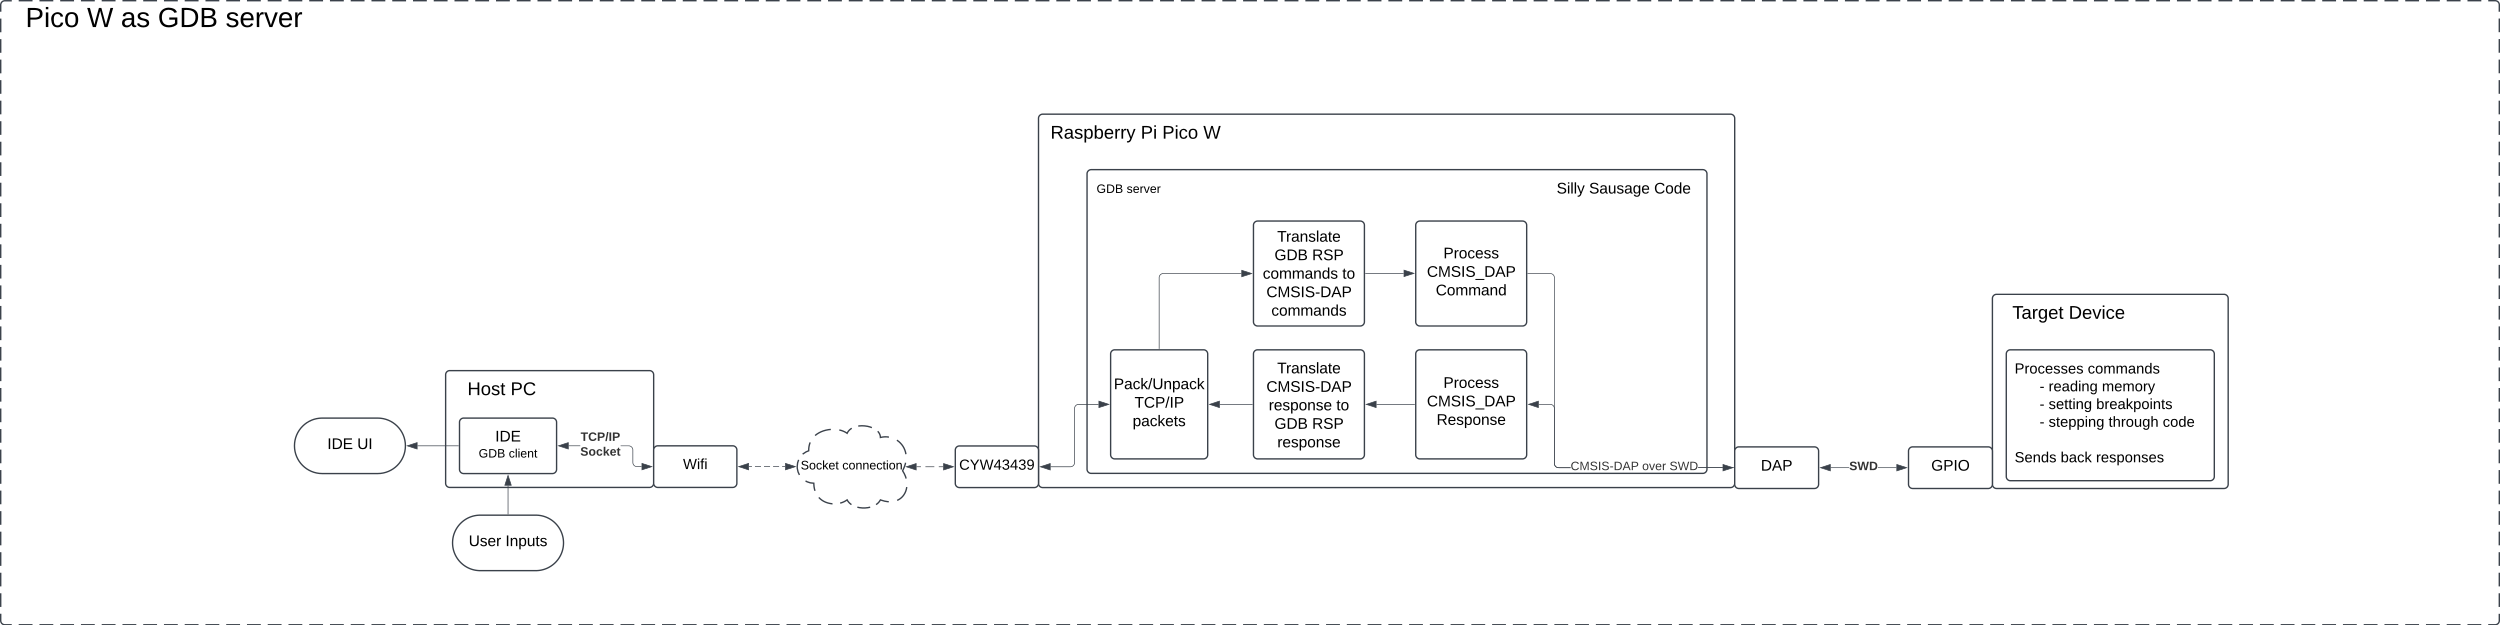 <svg xmlns="http://www.w3.org/2000/svg" xmlns:xlink="http://www.w3.org/1999/xlink" xmlns:lucid="lucid" width="3605.33" height="902"><g transform="translate(322.664 -1315.333)" lucid:page-tab-id="0_0"><path d="M-500 1000h4000v1500H-500z" fill="#fff"/><path d="M-321.66 1322.33a6 6 0 0 1 6-6h3591.32a6 6 0 0 1 6 6v888a6 6 0 0 1-6 6H-315.66a6 6 0 0 1-6-6z" fill="#fff"/><path d="M-295.7 1316.33h19.94m9.98 0h19.95m9.97 0h19.96m9.97 0h19.95m9.98 0h19.95m9.98 0h19.95m9.97 0h19.96m9.98 0h19.95m9.98 0h19.96m9.98 0H-6.4m9.96 0h19.96m9.97 0h19.95m9.97 0h19.95m9.98 0h19.95m9.98 0h19.95m9.97 0h19.96m9.97 0h19.95m9.98 0H233m10 0h19.94m9.98 0h19.95m9.97 0h19.96m9.97 0h19.95m9.98 0h19.95m9.98 0h19.95m9.97 0h19.95m9.98 0h19.95m9.98 0h19.96m9.98 0h19.95m9.97 0h19.95m9.97 0h19.94m9.98 0h19.95m9.98 0H652m9.98 0h19.95m9.97 0h19.96m9.97 0h19.95m9.98 0h19.95m10 0h19.94m9.97 0h19.97m9.97 0h19.95m9.97 0h19.95m9.98 0h19.95m9.98 0h19.95m9.97 0h19.96m9.98 0h19.95m9.98 0h19.96m9.98 0H1071m9.96 0h19.95m10 0h19.94m9.98 0h19.95m9.98 0h19.95m9.97 0h19.96m9.97 0h19.95m9.98 0h19.95m9.98 0h19.95m9.98 0h19.96m9.97 0h19.97m9.97 0h19.95m9.97 0h19.95m9.98 0h19.95m9.97 0h19.96m9.97 0h19.95m9.98 0h19.95m9.98 0h19.96m9.97 0h19.96m9.96 0h19.95m10 0h19.94m9.98 0h19.95m9.98 0h19.95m9.97 0h19.96m9.97 0h19.95m9.98 0h19.95m9.98 0h19.95m10 0h19.94m9.97 0h19.96m9.98 0h19.95m9.97 0h19.95m9.98 0h19.95m9.97 0h19.95m9.98 0h19.95m9.98 0h19.95m9.98 0h19.96m9.97 0h19.96m9.96 0h19.95m10 0h19.94m9.98 0h19.95m9.97 0h19.96m9.97 0h19.95m9.98 0h19.95m9.98 0h19.95m9.98 0h19.95m9.98 0h19.95m9.98 0h19.96m9.98 0h19.95m9.97 0h19.95m9.97 0h19.95m9.97 0h19.95m9.98 0h19.95m9.98 0h19.95m9.97 0h19.96m9.97 0h19.95m9.98 0H2717m10 0h19.94m9.98 0h19.95m9.97 0h19.96m9.97 0h19.95m9.98 0h19.95m9.98 0h19.95m9.97 0h19.96m9.98 0h19.95m9.98 0h19.96m9.98 0h19.95m9.97 0h19.95m9.97 0h19.95m9.97 0h19.95m9.98 0H3136m9.98 0h19.95m9.98 0h19.96m9.97 0h19.95m9.98 0h19.95m10 0h9.96l.94.08.92.23.87.36.8.48.7.6.62.73.5.8.35.88.22.9.06.95v9.87m0 9.87v19.73m0 9.87v19.73m0 9.87V1421m0 9.87v19.73m0 9.87v19.73m0 9.87v19.73m0 9.87v19.73m0 9.87V1569m0 9.87v19.73m0 9.87v19.73m0 9.87v19.73m0 9.87v19.73m0 9.87V1717m0 9.87v19.73m0 9.87v19.73m0 9.87v19.73m0 9.87v19.73m0 9.87V1865m0 9.87v19.73m0 9.87v19.73m0 9.87v19.73m0 9.87v19.73m0 9.87V2013m0 9.87v19.73m0 9.87v19.73m0 9.87v19.73m0 9.87v19.73m0 9.87V2161m0 9.87v19.73m0 9.87v9.86l-.07.94-.23.92-.36.86-.48.8-.6.72-.73.6-.8.5-.88.36-.92.22-.94.07h-9.97m-10 0h-19.94m-9.98 0h-19.95m-9.97 0h-19.95m-9.97 0h-19.95m-9.98 0h-19.95m-9.98 0h-19.95m-9.97 0h-19.96m-9.98 0h-19.95m-9.98 0h-19.96m-9.98 0h-19.95m-9.97 0h-19.95m-9.97 0h-19.95m-9.97 0h-19.95m-9.98 0h-19.95m-9.98 0h-19.95m-9.97 0h-19.96m-9.97 0h-19.95m-9.98 0H2727m-10 0h-19.94m-9.97 0h-19.97m-9.97 0h-19.95m-9.97 0h-19.95m-9.98 0h-19.95m-9.98 0h-19.95m-9.97 0h-19.95m-9.98 0h-19.95m-9.98 0h-19.96m-9.98 0h-19.95m-9.96 0h-19.96m-9.97 0h-19.94m-9.98 0h-19.95m-9.98 0H2308m-9.97 0h-19.96m-9.97 0h-19.95m-9.98 0h-19.95m-9.98 0h-19.95m-10 0h-19.94m-9.97 0h-19.97m-9.97 0h-19.95m-9.97 0h-19.95m-9.98 0h-19.95m-9.98 0h-19.95m-9.97 0h-19.95m-9.98 0h-19.95m-9.98 0h-19.96m-9.98 0H1889m-9.96 0h-19.95m-10 0h-19.94m-9.98 0h-19.95m-9.98 0h-19.95m-9.97 0h-19.96m-9.97 0h-19.95m-9.98 0h-19.95m-9.98 0h-19.95m-9.98 0h-19.96m-9.97 0h-19.97m-9.97 0h-19.95m-9.97 0h-19.95m-9.98 0h-19.95m-9.97 0h-19.96m-9.97 0h-19.95m-9.98 0h-19.95m-9.98 0h-19.96m-9.97 0h-19.96m-9.96 0h-19.95m-10 0h-19.94m-9.98 0h-19.95m-9.98 0h-19.95m-9.97 0h-19.96m-9.97 0h-19.95m-9.98 0h-19.95m-9.98 0h-19.95m-10 0h-19.94m-9.97 0h-19.96m-9.98 0h-19.95m-9.97 0h-19.95m-9.97 0h-19.95m-9.97 0h-19.95m-9.98 0H901.4m-9.98 0h-19.95m-9.98 0h-19.96m-9.97 0H811.6m-9.96 0H781.7m-10 0h-19.94m-9.98 0h-19.95m-9.98 0H691.9m-9.97 0h-19.95m-9.98 0h-19.95m-9.98 0h-19.95m-9.98 0H572.2m-9.98 0h-19.96m-9.97 0h-19.96m-9.98 0H482.4m-9.97 0h-19.95m-9.98 0h-19.95m-9.97 0h-19.95m-9.98 0H362.7m-9.98 0h-19.95m-9.97 0h-19.96m-9.97 0h-19.95m-9.98 0H243m-10 0h-19.94m-9.98 0h-19.95m-9.97 0H153.2m-9.97 0h-19.95m-9.98 0H93.35m-9.98 0H63.42m-9.98 0H33.5m-9.98 0H3.57m-9.98 0h-19.96m-9.98 0H-56.3m-9.97 0h-19.95m-9.97 0h-19.95m-9.97 0h-19.95m-9.98 0H-176m-9.98 0h-19.95m-9.97 0h-19.96m-9.97 0h-19.95m-9.98 0h-19.95m-10 0h-9.96l-.94-.07-.92-.22-.87-.36-.8-.5-.7-.6-.62-.72-.5-.8-.35-.87-.22-.93-.06-.94v-9.86m0-9.87v-19.73m0-9.87v-19.73m0-9.87v-19.73m0-9.87v-19.73m0-9.87v-19.73m0-9.87v-19.73m0-9.87v-19.73m0-9.87v-19.73m0-9.87v-19.73m0-9.87v-19.73m0-9.87v-19.73m0-9.87v-19.73m0-9.87v-19.73m0-9.87v-19.73m0-9.87v-19.73m0-9.87v-19.73m0-9.87v-19.73m0-9.87v-19.73m0-9.87v-19.73m0-9.87v-19.73m0-9.87v-19.73m0-9.87v-19.73m0-9.87v-19.73m0-9.87v-19.73m0-9.87v-19.73m0-9.87v-19.73m0-9.87v-19.73m0-9.87v-19.73m0-9.87v-19.73m0-9.87v-9.87l.07-.93.23-.92.36-.87.48-.8.6-.7.73-.62.8-.5.88-.35.92-.22.94-.07h9.97" stroke="#3a414a" stroke-width="2" fill="none"/><path d="M1175 1486a6 6 0 0 1 6-6h992a6 6 0 0 1 6 6v526.47a6 6 0 0 1-6 6h-992a6 6 0 0 1-6-6zM320 1855.8a6 6 0 0 1 6-6h288a6 6 0 0 1 6 6v156.47a6 6 0 0 1-6 6H326a6 6 0 0 1-6-6zM450 2058.27c22.1 0 40 17.9 40 40s-17.9 40-40 40h-80c-22.1 0-40-17.9-40-40s17.9-40 40-40z" stroke="#3a414a" stroke-width="2" fill="#fff"/><use xlink:href="#a" transform="matrix(1,0,0,1,335,2063.267) translate(18.272 39.653)"/><use xlink:href="#b" transform="matrix(1,0,0,1,335,2063.267) translate(71.235 39.653)"/><path d="M410 2056.77v-41.12" stroke="#3a414a" fill="none"/><path d="M410.48 2057.27h-.96v-.52h.96z" stroke="#3a414a" stroke-width=".05" fill="#3a414a"/><path d="M410 2000.88l4.63 14.27h-9.26z" stroke="#3a414a" fill="#3a414a"/><path d="M222 1918.27c22.1 0 40 17.9 40 40s-17.9 40-40 40h-80c-22.1 0-40-17.9-40-40s17.9-40 40-40z" stroke="#3a414a" stroke-width="2" fill="#fff"/><use xlink:href="#c" transform="matrix(1,0,0,1,107,1923.267) translate(42.346 39.653)"/><use xlink:href="#d" transform="matrix(1,0,0,1,107,1923.267) translate(85.494 39.653)"/><path d="M338.5 1958.27h-59.12" stroke="#3a414a" fill="none"/><path d="M339 1958.74h-.5v-.95h.5z" stroke="#3a414a" stroke-width=".05" fill="#3a414a"/><path d="M264.62 1958.27l14.26-4.64v9.27z" stroke="#3a414a" fill="#3a414a"/><path d="M585 1957.87l1 .24.94.4.87.53.78.66.66.76.53.87.4.94.23.98.08 1v18l.06.88.2.84.34.8.45.74.56.67.65.56.74.46.8.32.84.2.88.07h6.6v.94h-6.64l-1-.08-.98-.23-.94-.4-.87-.52-.78-.65-.66-.78-.53-.86-.4-.93-.23-1-.08-.98v-18l-.06-.9-.2-.84-.34-.8-.45-.74-.56-.66-.65-.56-.74-.45-.8-.34-.84-.2-.88-.06h-11.65v-.95h11.7zm-87.62.87v-.95h16.77v.94z" stroke="#3a414a" stroke-width=".05" fill="#3a414a"/><path d="M617.38 1988.27l-14.26 4.63v-9.27z" fill="#3a414a"/><path d="M618.92 1988.27l-16.28 5.3v-10.6zm-15.33 3.98l12.25-3.98-12.26-3.98z" stroke="#3a414a" stroke-width=".05" fill="#3a414a"/><path d="M496.88 1962.9l-14.26-4.63 14.26-4.64z" fill="#3a414a"/><path d="M497.36 1963.56l-16.28-5.3 16.28-5.28zm-13.2-5.3l12.25 4v-7.97z" stroke="#3a414a" stroke-width=".05" fill="#3a414a"/><use xlink:href="#e" transform="matrix(1,0,0,1,514.154,1936.934) translate(0.499 14.222)"/><use xlink:href="#f" transform="matrix(1,0,0,1,514.154,1936.934) translate(0.005 35.556)"/><path d="M1245 1566a6 6 0 0 1 6-6h882a6 6 0 0 1 6 6v426a6 6 0 0 1-6 6h-882a6 6 0 0 1-6-6zM340 1924.27a6 6 0 0 1 6-6h128a6 6 0 0 1 6 6v68a6 6 0 0 1-6 6H346a6 6 0 0 1-6-6z" stroke="#3a414a" stroke-width="2" fill="#fff"/><path d="M350 1934.27a6 6 0 0 1 6-6h108a6 6 0 0 1 6 6v48a6 6 0 0 1-6 6H356a6 6 0 0 1-6-6z" fill="none"/><use xlink:href="#g" transform="matrix(1,0,0,1,350,1928.267) translate(41.512 23.778)"/><use xlink:href="#h" transform="matrix(1,0,0,1,350,1928.267) translate(17.605 46.889)"/><use xlink:href="#i" transform="matrix(1,0,0,1,350,1928.267) translate(61.012 46.889)"/><path d="M321 1855.8a6 6 0 0 1 6-6h148a6 6 0 0 1 6 6v48a6 6 0 0 1-6 6H327a6 6 0 0 1-6-6z" fill="none"/><use xlink:href="#j" transform="matrix(1,0,0,1,321,1849.8) translate(30.444 35.333)"/><use xlink:href="#k" transform="matrix(1,0,0,1,321,1849.8) translate(92.593 35.333)"/><path d="M2550.66 1745.8a6 6 0 0 1 6-6h328a6 6 0 0 1 6 6v268a6 6 0 0 1-6 6h-328a6 6 0 0 1-6-6z" stroke="#3a414a" stroke-width="2" fill="#fff"/><path d="M2550.66 1745.8a6 6 0 0 1 6-6h208a6 6 0 0 1 6 6v48a6 6 0 0 1-6 6h-208a6 6 0 0 1-6-6z" fill="none"/><use xlink:href="#l" transform="matrix(1,0,0,1,2550.665,1739.8) translate(28.667 35.333)"/><use xlink:href="#m" transform="matrix(1,0,0,1,2550.665,1739.8) translate(110 35.333)"/><path d="M2179 1965.8a6 6 0 0 1 6-6h109a6 6 0 0 1 6 6v48a6 6 0 0 1-6 6h-109a6 6 0 0 1-6-6z" stroke="#3a414a" stroke-width="2" fill="#fff"/><use xlink:href="#n" transform="matrix(1,0,0,1,2191,1971.8) translate(25.691 22.278)"/><path d="M2429.66 1965.8a6 6 0 0 1 6-6h109a6 6 0 0 1 6 6v48a6 6 0 0 1-6 6h-109a6 6 0 0 1-6-6z" stroke="#3a414a" stroke-width="2" fill="#fff"/><use xlink:href="#o" transform="matrix(1,0,0,1,2441.665,1971.8) translate(20.722 22.278)"/><path d="M2344.14 1990.28h-26.76v-.95h26.76zm68.14 0h-26.76v-.95h26.76z" stroke="#3a414a" stroke-width=".05" fill="#3a414a"/><path d="M2316.88 1994.43l-14.26-4.63 14.26-4.63z" fill="#3a414a"/><path d="M2317.36 1995.1l-16.28-5.3 16.28-5.3zm-13.2-5.3l12.25 3.98v-7.96z" stroke="#3a414a" stroke-width=".05" fill="#3a414a"/><path d="M2427.05 1989.8l-14.27 4.63v-9.27z" fill="#3a414a"/><path d="M2428.58 1989.8l-16.27 5.3v-10.6zm-15.32 3.98l12.25-3.98-12.24-3.98z" stroke="#3a414a" stroke-width=".05" fill="#3a414a"/><use xlink:href="#p" transform="matrix(1,0,0,1,2344.141,1979.133) translate(0 14.222)"/><path d="M2570.66 1825.8a6 6 0 0 1 6-6h288a6 6 0 0 1 6 6v176.8a6 6 0 0 1-6 6h-288a6 6 0 0 1-6-6z" stroke="#3a414a" stroke-width="2" fill="#fff"/><use xlink:href="#q" transform="matrix(1,0,0,1,2582.665,1831.8) translate(0 22.223)"/><use xlink:href="#r" transform="matrix(1,0,0,1,2582.665,1831.8) translate(105.422 22.223)"/><use xlink:href="#s" transform="matrix(1,0,0,1,2582.665,1831.8) translate(36.01 47.823)"/><use xlink:href="#t" transform="matrix(1,0,0,1,2582.665,1831.8) translate(48.988 47.823)"/><use xlink:href="#u" transform="matrix(1,0,0,1,2582.665,1831.8) translate(125.906 47.823)"/><use xlink:href="#s" transform="matrix(1,0,0,1,2582.665,1831.8) translate(36.01 73.423)"/><use xlink:href="#v" transform="matrix(1,0,0,1,2582.665,1831.8) translate(48.988 73.423)"/><use xlink:href="#w" transform="matrix(1,0,0,1,2582.665,1831.8) translate(117.669 73.423)"/><use xlink:href="#s" transform="matrix(1,0,0,1,2582.665,1831.8) translate(36.01 99.023)"/><use xlink:href="#x" transform="matrix(1,0,0,1,2582.665,1831.8) translate(48.988 99.023)"/><use xlink:href="#y" transform="matrix(1,0,0,1,2582.665,1831.8) translate(135.447 99.023)"/><use xlink:href="#z" transform="matrix(1,0,0,1,2582.665,1831.8) translate(213.61 99.023)"/><use xlink:href="#A" transform="matrix(1,0,0,1,2582.665,1831.8) translate(0 124.623)"/><use xlink:href="#B" transform="matrix(1,0,0,1,2582.665,1831.8) translate(0 150.223)"/><use xlink:href="#C" transform="matrix(1,0,0,1,2582.665,1831.8) translate(66.37 150.223)"/><use xlink:href="#D" transform="matrix(1,0,0,1,2582.665,1831.8) translate(117.333 150.223)"/><path d="M1175 1486a6 6 0 0 1 6-6h268a6 6 0 0 1 6 6v48a6 6 0 0 1-6 6h-268a6 6 0 0 1-6-6z" fill="none"/><use xlink:href="#E" transform="matrix(1,0,0,1,1175,1480) translate(17.259 35.333)"/><use xlink:href="#F" transform="matrix(1,0,0,1,1175,1480) translate(147.407 35.333)"/><use xlink:href="#G" transform="matrix(1,0,0,1,1175,1480) translate(178.444 35.333)"/><use xlink:href="#H" transform="matrix(1,0,0,1,1175,1480) translate(237.63 35.333)"/><path d="M1245 1566a6 6 0 0 1 6-6h108a6 6 0 0 1 6 6v48a6 6 0 0 1-6 6h-108a6 6 0 0 1-6-6z" fill="none"/><use xlink:href="#I" transform="matrix(1,0,0,1,1245,1560) translate(13.654 33.556)"/><use xlink:href="#J" transform="matrix(1,0,0,1,1245,1560) translate(57.062 33.556)"/><path d="M1914 1898.07l1 .24.94.4.87.53.78.66.66.76.53.87.4.93.23 1 .07 1v79.32l.08.88.2.85.33.8.45.75.56.66.65.57.74.45.8.33.84.2.88.08h17.33v.95h-17.37l-1-.08-.98-.24-.94-.4-.87-.52-.78-.66-.66-.77-.53-.86-.4-.94-.23-1-.07-.98v-79.34l-.07-.88-.2-.84-.34-.8-.45-.74-.56-.66-.65-.56-.74-.45-.8-.34-.84-.2-.88-.06h-16.6v-.95h16.64zm263.5 91.26v.95h-51.15v-.95z" stroke="#3a414a" stroke-width=".05" fill="#3a414a"/><path d="M2178 1990.28h-.5v-.95h.5z" fill="#3a414a"/><path stroke="#3a414a" stroke-width=".05" fill="#3a414a"/><path d="M1895.88 1903.1l-14.26-4.63 14.26-4.64z" fill="#3a414a"/><path d="M1896.36 1903.76l-16.28-5.3 16.28-5.28zm-13.2-5.3l12.25 4v-7.98zM1914 1709.4l1 .24.94.4.87.52.78.66.66.77.53.86.4.94.23 1 .07.98v268l.08.88.2.85.33.8.45.75.56.66.65.57.74.45.8.33.84.2.88.08h17.33v.95h-17.37l-1-.08-.98-.24-.94-.4-.87-.52-.78-.66-.66-.77-.53-.86-.4-.94-.23-1-.07-.98v-268l-.07-.88-.2-.85-.34-.8-.45-.75-.56-.66-.65-.57-.74-.45-.8-.33-.84-.2-.88-.07h-32.48v-.95h32.52zm247.62 279.92v.96h-35.27v-.95z" stroke="#3a414a" stroke-width=".05" fill="#3a414a"/><path d="M1880.5 1710.28h-.5v-.95h.5z" fill="#3a414a"/><path stroke="#3a414a" stroke-width=".05" fill="#3a414a"/><path d="M2176.38 1989.8l-14.26 4.63v-9.27z" fill="#3a414a"/><path d="M2177.92 1989.8l-16.28 5.3v-10.6zm-15.33 3.98l12.24-3.98-12.25-3.98z" stroke="#3a414a" stroke-width=".05" fill="#3a414a"/><use xlink:href="#K" transform="matrix(1,0,0,1,1942.349,1979.133) translate(0 14.222)"/><use xlink:href="#L" transform="matrix(1,0,0,1,1942.349,1979.133) translate(103.16 14.222)"/><use xlink:href="#M" transform="matrix(1,0,0,1,1942.349,1979.133) translate(142.617 14.222)"/><path d="M1055 1964.47a6 6 0 0 1 6-6h108a6 6 0 0 1 6 6v48a6 6 0 0 1-6 6h-108a6 6 0 0 1-6-6z" stroke="#3a414a" stroke-width="2" fill="#fff"/><use xlink:href="#N" transform="matrix(1,0,0,1,1067,1970.467) translate(-6.459 22.267)"/><path d="M1899 1566a6 6 0 0 1 6-6h228a6 6 0 0 1 6 6v48a6 6 0 0 1-6 6h-228a6 6 0 0 1-6-6z" fill="none"/><use xlink:href="#O" transform="matrix(1,0,0,1,1899,1560) translate(23.21 34.444)"/><use xlink:href="#P" transform="matrix(1,0,0,1,1899,1560) translate(69.938 34.444)"/><use xlink:href="#Q" transform="matrix(1,0,0,1,1899,1560) translate(163.765 34.444)"/><path d="M620 1964.27a6 6 0 0 1 6-6h108a6 6 0 0 1 6 6v48a6 6 0 0 1-6 6H626a6 6 0 0 1-6-6z" stroke="#3a414a" stroke-width="2" fill="#fff"/><use xlink:href="#R" transform="matrix(1,0,0,1,632,1970.267) translate(30.311 21.567)"/><path d="M757.38 1988.27h4.36m4.35 0h8.7m4.35 0h8.7m4.36 0h8.7m4.36 0h4.35" stroke="#3a414a" fill="none"/><path d="M742.62 1988.27l14.26-4.64v9.27zM824.38 1988.27l-14.27 4.63v-9.27z" stroke="#3a414a" fill="#3a414a"/><path d="M851 2012.27c-13.25 0-24-10.75-24-24 0-10.6 6.5-19.55 16.58-22.83-.58-31.17 39.42-37.17 55.42-25.17 8-18 48-12 48 6 24-6 48 18 32 48 16 24 0 54-32 42-8 15.6-40 15.6-48 0-16 12-48 6-48-24z" fill="#fff"/><path d="M830.22 2000.26l-2-4.42-1.07-4.85-.15-2.73.6-5.44 1.47-4.34m5.87-8.07l.5-.53 4.4-2.9 3.74-1.56.08-3.1.33-2.8.53-2.57.72-2.37.5-1.2m7.14-9.93l.76-.7 2.24-1.67 2.57-1.57 2.9-1.45 3.3-1.28 3.63-1.05 3.93-.76 3.25-.34m12.27.77l.1.02 3.12.83 2.67.98 2.26 1.06 1.9 1.1 1.2.85.7-1.38.84-1.3 1-1.24 1.18-1.2 1.4-1.14 1.54-1m9.4-3.16l1.44-.24 3.85-.22 4.13.2 4.12.6 3.8 1 2.3.85m8.4 5.3l.36.35 1.03 1.24.8 1.2.6 1.2.48 1.15.33 1.17.22 1.2.08 1.22v.17l3.18-.63 3.18-.28 3.15.05 2.8.35m11.48 4.42l.33.2 2.48 1.84 2.25 2.1 2 2.26 1.76 2.47 1.47 2.62 1.2 2.78.94 2.94.62 3m-.52 12.32l-.45 2.04-1.4 4.24-2.1 4.63-.35.67 2.4 4.13 1.8 4.1.9 3m.92 12.27l-.6 3.15-.93 3-1.23 2.7-1.46 2.43-1.67 2.15-1.87 1.9-2.06 1.63-2.27 1.4-1.77.8m-12.1 1.96l-1.6-.08-4.43-.73-5.2-1.52-.83-.3-.86 1.46-1.04 1.44-1.27 1.4-1.53 1.37-1.55 1.12m-8.5 3.73l-3.26.7-3.88.4-4 .02-3.88-.4-3.48-.7m-8.5-3.75l-1.46-1.04-1.54-1.37-1.28-1.4-1.06-1.43-.87-1.47-.05-.1-2.24 1.5-2.57 1.37-2.9 1.16-2.32.65m-11.04 1h-.35l-3.45-.5-3.25-.8-3-1.07-2.74-1.32-2.45-1.52-2.2-1.7-1.96-1.88-.3-.37m-5.55-9.57l-.75-2.53-.63-3.4-.3-3.93-.02-1.1-5-.52-4.7-1.53-2.24-1.28" stroke="#3a414a" stroke-width="2" fill="none"/><use xlink:href="#S" transform="matrix(1,0,0,1,832.001,1933.267) translate(0.025 59.087)"/><use xlink:href="#T" transform="matrix(1,0,0,1,832.001,1933.267) translate(60.025 59.087)"/><path d="M999.05 1988.47h6.43m6.42 0h12.86m6.43 0h6.42" stroke="#3a414a" fill="none"/><path d="M984.28 1988.47l14.27-4.64v9.27zM1052.38 1988.47l-14.26 4.63v-9.27z" stroke="#3a414a" fill="#3a414a"/><path d="M-321.66 1322.33a6 6 0 0 1 6-6H143a6 6 0 0 1 6 6v48a6 6 0 0 1-6 6h-458.66a6 6 0 0 1-6-6z" fill="none"/><g><use xlink:href="#U" transform="matrix(1,0,0,1,-321.664,1316.333) translate(35.778 38)"/><use xlink:href="#V" transform="matrix(1,0,0,1,-321.664,1316.333) translate(124.556 38)"/><use xlink:href="#W" transform="matrix(1,0,0,1,-321.664,1316.333) translate(173.333 38)"/><use xlink:href="#X" transform="matrix(1,0,0,1,-321.664,1316.333) translate(226.667 38)"/><use xlink:href="#Y" transform="matrix(1,0,0,1,-321.664,1316.333) translate(324.333 38)"/></g><path d="M1279 1825.8a6 6 0 0 1 6-6h128a6 6 0 0 1 6 6v145.33a6 6 0 0 1-6 6h-128a6 6 0 0 1-6-6z" stroke="#3a414a" stroke-width="2" fill="#fff"/><g><use xlink:href="#Z" transform="matrix(1,0,0,1,1291,1831.8) translate(-7.401 44.778)"/><use xlink:href="#aa" transform="matrix(1,0,0,1,1291,1831.8) translate(22.475 71.444)"/><use xlink:href="#ab" transform="matrix(1,0,0,1,1291,1831.8) translate(19.728 98.111)"/></g><path d="M1192.38 1988.47H1221a6 6 0 0 0 6-6v-78a6 6 0 0 1 6-6h28.62" stroke="#3a414a" fill="none"/><path d="M1177.62 1988.47l14.26-4.64v9.27zM1276.38 1898.47l-14.26 4.63v-9.27z" stroke="#3a414a" fill="#3a414a"/><path d="M1349 1818.3v-102.5a6 6 0 0 1 6-6h112.62" stroke="#3a414a" fill="none"/><path d="M1349.47 1818.8h-.94v-.5h.94z" stroke="#3a414a" stroke-width=".05" fill="#3a414a"/><path d="M1482.38 1709.8l-14.26 4.63v-9.27z" stroke="#3a414a" fill="#3a414a"/><path d="M1485 1640.13a6 6 0 0 1 6-6h148a6 6 0 0 1 6 6v139.34a6 6 0 0 1-6 6h-148a6 6 0 0 1-6-6z" stroke="#3a414a" stroke-width="2" fill="#fff"/><g><use xlink:href="#ac" transform="matrix(1,0,0,1,1497,1646.133) translate(22.198 17.778)"/><use xlink:href="#ad" transform="matrix(1,0,0,1,1497,1646.133) translate(18.278 44.444)"/><use xlink:href="#ae" transform="matrix(1,0,0,1,1497,1646.133) translate(72.537 44.444)"/><use xlink:href="#af" transform="matrix(1,0,0,1,1497,1646.133) translate(1.395 71.111)"/><use xlink:href="#ag" transform="matrix(1,0,0,1,1497,1646.133) translate(116.086 71.111)"/><use xlink:href="#ah" transform="matrix(1,0,0,1,1497,1646.133) translate(6.611 97.778)"/><use xlink:href="#ai" transform="matrix(1,0,0,1,1497,1646.133) translate(13.741 124.444)"/></g><path d="M1485 1825.8a6 6 0 0 1 6-6h148a6 6 0 0 1 6 6v145.33a6 6 0 0 1-6 6h-148a6 6 0 0 1-6-6z" stroke="#3a414a" stroke-width="2" fill="#fff"/><g><use xlink:href="#ac" transform="matrix(1,0,0,1,1497,1831.8) translate(22.198 21.965)"/><use xlink:href="#ah" transform="matrix(1,0,0,1,1497,1831.8) translate(6.611 48.632)"/><use xlink:href="#aj" transform="matrix(1,0,0,1,1497,1831.8) translate(10.006 75.299)"/><use xlink:href="#ag" transform="matrix(1,0,0,1,1497,1831.8) translate(107.475 75.299)"/><use xlink:href="#ad" transform="matrix(1,0,0,1,1497,1831.8) translate(18.278 101.965)"/><use xlink:href="#ae" transform="matrix(1,0,0,1,1497,1831.8) translate(72.537 101.965)"/><use xlink:href="#ak" transform="matrix(1,0,0,1,1497,1831.8) translate(22.352 128.632)"/></g><path d="M1436.38 1898.47h47.12" stroke="#3a414a" fill="none"/><path d="M1421.62 1898.47l14.26-4.64v9.27z" stroke="#3a414a" fill="#3a414a"/><path d="M1484 1898.94h-.5v-.95h.5z" stroke="#3a414a" stroke-width=".05" fill="#3a414a"/><path d="M1719 1640.13a6 6 0 0 1 6-6h148a6 6 0 0 1 6 6v139.34a6 6 0 0 1-6 6h-148a6 6 0 0 1-6-6z" stroke="#3a414a" stroke-width="2" fill="#fff"/><g><use xlink:href="#al" transform="matrix(1,0,0,1,1731,1646.133) translate(27.907 41.778)"/><use xlink:href="#am" transform="matrix(1,0,0,1,1731,1646.133) translate(4.111 68.444)"/><use xlink:href="#an" transform="matrix(1,0,0,1,1731,1646.133) translate(16.858 95.111)"/></g><path d="M1646.5 1709.55h55.12" stroke="#3a414a" fill="none"/><path d="M1646.5 1710.02h-.5v-.95h.5z" stroke="#3a414a" stroke-width=".05" fill="#3a414a"/><path d="M1716.38 1709.55l-14.26 4.63v-9.27z" stroke="#3a414a" fill="#3a414a"/><path d="M1719 1825.8a6 6 0 0 1 6-6h148a6 6 0 0 1 6 6v145.33a6 6 0 0 1-6 6h-148a6 6 0 0 1-6-6z" stroke="#3a414a" stroke-width="2" fill="#fff"/><g><use xlink:href="#al" transform="matrix(1,0,0,1,1731,1831.8) translate(27.907 42.903)"/><use xlink:href="#am" transform="matrix(1,0,0,1,1731,1831.8) translate(4.111 69.569)"/><use xlink:href="#ao" transform="matrix(1,0,0,1,1731,1831.8) translate(18.031 96.236)"/></g><path d="M1717.5 1898.47H1662.38" stroke="#3a414a" fill="none"/><path d="M1718 1898.94h-.5v-.95h.5z" stroke="#3a414a" stroke-width=".05" fill="#3a414a"/><path d="M1647.62 1898.47l14.27-4.64-.02 9.27z" stroke="#3a414a" fill="#3a414a"/><defs><path d="M232-93c-1 65-40 97-104 97C67 4 28-28 28-90v-158h33c8 89-33 224 67 224 102 0 64-133 71-224h33v155" id="ap"/><path d="M135-143c-3-34-86-38-87 0 15 53 115 12 119 90S17 21 10-45l28-5c4 36 97 45 98 0-10-56-113-15-118-90-4-57 82-63 122-42 12 7 21 19 24 35" id="aq"/><path d="M100-194c63 0 86 42 84 106H49c0 40 14 67 53 68 26 1 43-12 49-29l28 8c-11 28-37 45-77 45C44 4 14-33 15-96c1-61 26-98 85-98zm52 81c6-60-76-77-97-28-3 7-6 17-6 28h103" id="ar"/><path d="M114-163C36-179 61-72 57 0H25l-1-190h30c1 12-1 29 2 39 6-27 23-49 58-41v29" id="as"/><g id="a"><use transform="matrix(0.062,0,0,0.062,0,0)" xlink:href="#ap"/><use transform="matrix(0.062,0,0,0.062,15.988,0)" xlink:href="#aq"/><use transform="matrix(0.062,0,0,0.062,27.099,0)" xlink:href="#ar"/><use transform="matrix(0.062,0,0,0.062,39.444,0)" xlink:href="#as"/></g><path d="M33 0v-248h34V0H33" id="at"/><path d="M117-194c89-4 53 116 60 194h-32v-121c0-31-8-49-39-48C34-167 62-67 57 0H25l-1-190h30c1 10-1 24 2 32 11-22 29-35 61-36" id="au"/><path d="M115-194c55 1 70 41 70 98S169 2 115 4C84 4 66-9 55-30l1 105H24l-1-265h31l2 30c10-21 28-34 59-34zm-8 174c40 0 45-34 45-75s-6-73-45-74c-42 0-51 32-51 76 0 43 10 73 51 73" id="av"/><path d="M84 4C-5 8 30-112 23-190h32v120c0 31 7 50 39 49 72-2 45-101 50-169h31l1 190h-30c-1-10 1-25-2-33-11 22-28 36-60 37" id="aw"/><path d="M59-47c-2 24 18 29 38 22v24C64 9 27 4 27-40v-127H5v-23h24l9-43h21v43h35v23H59v120" id="ax"/><g id="b"><use transform="matrix(0.062,0,0,0.062,0,0)" xlink:href="#at"/><use transform="matrix(0.062,0,0,0.062,6.173,0)" xlink:href="#au"/><use transform="matrix(0.062,0,0,0.062,18.519,0)" xlink:href="#av"/><use transform="matrix(0.062,0,0,0.062,30.864,0)" xlink:href="#aw"/><use transform="matrix(0.062,0,0,0.062,43.21,0)" xlink:href="#ax"/><use transform="matrix(0.062,0,0,0.062,49.383,0)" xlink:href="#aq"/></g><path d="M30-248c118-7 216 8 213 122C240-48 200 0 122 0H30v-248zM63-27c89 8 146-16 146-99s-60-101-146-95v194" id="ay"/><path d="M30 0v-248h187v28H63v79h144v27H63v87h162V0H30" id="az"/><g id="c"><use transform="matrix(0.062,0,0,0.062,0,0)" xlink:href="#at"/><use transform="matrix(0.062,0,0,0.062,6.173,0)" xlink:href="#ay"/><use transform="matrix(0.062,0,0,0.062,22.16,0)" xlink:href="#az"/></g><g id="d"><use transform="matrix(0.062,0,0,0.062,0,0)" xlink:href="#ap"/><use transform="matrix(0.062,0,0,0.062,15.988,0)" xlink:href="#at"/></g><path fill="#333" d="M136-208V0H84v-208H4v-40h212v40h-80" id="aA"/><path fill="#333" d="M67-125c0 53 21 87 73 88 37 1 54-22 65-47l45 17C233-25 199 4 140 4 58 4 20-42 15-125 8-235 124-281 211-232c18 10 29 29 36 50l-46 12c-8-25-30-41-62-41-52 0-71 34-72 86" id="aB"/><path fill="#333" d="M24-248c93 1 206-16 204 79-1 75-69 88-152 82V0H24v-248zm52 121c47 0 100 7 100-41 0-47-54-39-100-39v80" id="aC"/><path fill="#333" d="M4 7l51-268h42L46 7H4" id="aD"/><path fill="#333" d="M24 0v-248h52V0H24" id="aE"/><g id="e"><use transform="matrix(0.049,0,0,0.049,0,0)" xlink:href="#aA"/><use transform="matrix(0.049,0,0,0.049,10.815,0)" xlink:href="#aB"/><use transform="matrix(0.049,0,0,0.049,23.605,0)" xlink:href="#aC"/><use transform="matrix(0.049,0,0,0.049,35.457,0)" xlink:href="#aD"/><use transform="matrix(0.049,0,0,0.049,40.395,0)" xlink:href="#aE"/><use transform="matrix(0.049,0,0,0.049,45.333,0)" xlink:href="#aC"/></g><path fill="#333" d="M169-182c-1-43-94-46-97-3 18 66 151 10 154 114 3 95-165 93-204 36-6-8-10-19-12-30l50-8c3 46 112 56 116 5-17-69-150-10-154-114-4-87 153-88 188-35 5 8 8 18 10 28" id="aF"/><path fill="#333" d="M110-194c64 0 96 36 96 99 0 64-35 99-97 99-61 0-95-36-95-99 0-62 34-99 96-99zm-1 164c35 0 45-28 45-65 0-40-10-65-43-65-34 0-45 26-45 65 0 36 10 65 43 65" id="aG"/><path fill="#333" d="M190-63c-7 42-38 67-86 67-59 0-84-38-90-98-12-110 154-137 174-36l-49 2c-2-19-15-32-35-32-30 0-35 28-38 64-6 74 65 87 74 30" id="aH"/><path fill="#333" d="M147 0L96-86 75-71V0H25v-261h50v150l67-79h53l-66 74L201 0h-54" id="aI"/><path fill="#333" d="M185-48c-13 30-37 53-82 52C43 2 14-33 14-96s30-98 90-98c62 0 83 45 84 108H66c0 31 8 55 39 56 18 0 30-7 34-22zm-45-69c5-46-57-63-70-21-2 6-4 13-4 21h74" id="aJ"/><path fill="#333" d="M115-3C79 11 28 4 28-45v-112H4v-33h27l15-45h31v45h36v33H77v99c-1 23 16 31 38 25v30" id="aK"/><g id="f"><use transform="matrix(0.049,0,0,0.049,0,0)" xlink:href="#aF"/><use transform="matrix(0.049,0,0,0.049,11.852,0)" xlink:href="#aG"/><use transform="matrix(0.049,0,0,0.049,22.667,0)" xlink:href="#aH"/><use transform="matrix(0.049,0,0,0.049,32.543,0)" xlink:href="#aI"/><use transform="matrix(0.049,0,0,0.049,42.42,0)" xlink:href="#aJ"/><use transform="matrix(0.049,0,0,0.049,52.296,0)" xlink:href="#aK"/></g><g id="g"><use transform="matrix(0.062,0,0,0.062,0,0)" xlink:href="#at"/><use transform="matrix(0.062,0,0,0.062,6.173,0)" xlink:href="#ay"/><use transform="matrix(0.062,0,0,0.062,22.16,0)" xlink:href="#az"/></g><path d="M143 4C61 4 22-44 18-125c-5-107 100-154 193-111 17 8 29 25 37 43l-32 9c-13-25-37-40-76-40-61 0-88 39-88 99 0 61 29 100 91 101 35 0 62-11 79-27v-45h-74v-28h105v86C228-13 192 4 143 4" id="aL"/><path d="M160-131c35 5 61 23 61 61C221 17 115-2 30 0v-248c76 3 177-17 177 60 0 33-19 50-47 57zm-97-11c50-1 110 9 110-42 0-47-63-36-110-37v79zm0 115c55-2 124 14 124-45 0-56-70-42-124-44v89" id="aM"/><g id="h"><use transform="matrix(0.049,0,0,0.049,0,0)" xlink:href="#aL"/><use transform="matrix(0.049,0,0,0.049,13.827,0)" xlink:href="#ay"/><use transform="matrix(0.049,0,0,0.049,26.617,0)" xlink:href="#aM"/></g><path d="M96-169c-40 0-48 33-48 73s9 75 48 75c24 0 41-14 43-38l32 2c-6 37-31 61-74 61-59 0-76-41-82-99-10-93 101-131 147-64 4 7 5 14 7 22l-32 3c-4-21-16-35-41-35" id="aN"/><path d="M24 0v-261h32V0H24" id="aO"/><path d="M24-231v-30h32v30H24zM24 0v-190h32V0H24" id="aP"/><g id="i"><use transform="matrix(0.049,0,0,0.049,0,0)" xlink:href="#aN"/><use transform="matrix(0.049,0,0,0.049,8.889,0)" xlink:href="#aO"/><use transform="matrix(0.049,0,0,0.049,12.79,0)" xlink:href="#aP"/><use transform="matrix(0.049,0,0,0.049,16.691,0)" xlink:href="#ar"/><use transform="matrix(0.049,0,0,0.049,26.568,0)" xlink:href="#au"/><use transform="matrix(0.049,0,0,0.049,36.444,0)" xlink:href="#ax"/></g><path d="M197 0v-115H63V0H30v-248h33v105h134v-105h34V0h-34" id="aQ"/><path d="M100-194c62-1 85 37 85 99 1 63-27 99-86 99S16-35 15-95c0-66 28-99 85-99zM99-20c44 1 53-31 53-75 0-43-8-75-51-75s-53 32-53 75 10 74 51 75" id="aR"/><g id="j"><use transform="matrix(0.074,0,0,0.074,0,0)" xlink:href="#aQ"/><use transform="matrix(0.074,0,0,0.074,19.185,0)" xlink:href="#aR"/><use transform="matrix(0.074,0,0,0.074,34,0)" xlink:href="#aq"/><use transform="matrix(0.074,0,0,0.074,47.333,0)" xlink:href="#ax"/></g><path d="M30-248c87 1 191-15 191 75 0 78-77 80-158 76V0H30v-248zm33 125c57 0 124 11 124-50 0-59-68-47-124-48v98" id="aS"/><path d="M212-179c-10-28-35-45-73-45-59 0-87 40-87 99 0 60 29 101 89 101 43 0 62-24 78-52l27 14C228-24 195 4 139 4 59 4 22-46 18-125c-6-104 99-153 187-111 19 9 31 26 39 46" id="aT"/><g id="k"><use transform="matrix(0.074,0,0,0.074,0,0)" xlink:href="#aS"/><use transform="matrix(0.074,0,0,0.074,17.778,0)" xlink:href="#aT"/></g><path d="M127-220V0H93v-220H8v-28h204v28h-85" id="aU"/><path d="M141-36C126-15 110 5 73 4 37 3 15-17 15-53c-1-64 63-63 125-63 3-35-9-54-41-54-24 1-41 7-42 31l-33-3c5-37 33-52 76-52 45 0 72 20 72 64v82c-1 20 7 32 28 27v20c-31 9-61-2-59-35zM48-53c0 20 12 33 32 33 41-3 63-29 60-74-43 2-92-5-92 41" id="aV"/><path d="M177-190C167-65 218 103 67 71c-23-6-38-20-44-43l32-5c15 47 100 32 89-28v-30C133-14 115 1 83 1 29 1 15-40 15-95c0-56 16-97 71-98 29-1 48 16 59 35 1-10 0-23 2-32h30zM94-22c36 0 50-32 50-73 0-42-14-75-50-75-39 0-46 34-46 75s6 73 46 73" id="aW"/><g id="l"><use transform="matrix(0.074,0,0,0.074,0,0)" xlink:href="#aU"/><use transform="matrix(0.074,0,0,0.074,13.259,0)" xlink:href="#aV"/><use transform="matrix(0.074,0,0,0.074,28.074,0)" xlink:href="#as"/><use transform="matrix(0.074,0,0,0.074,36.889,0)" xlink:href="#aW"/><use transform="matrix(0.074,0,0,0.074,51.704,0)" xlink:href="#ar"/><use transform="matrix(0.074,0,0,0.074,66.519,0)" xlink:href="#ax"/></g><path d="M108 0H70L1-190h34L89-25l56-165h34" id="aX"/><g id="m"><use transform="matrix(0.074,0,0,0.074,0,0)" xlink:href="#ay"/><use transform="matrix(0.074,0,0,0.074,19.185,0)" xlink:href="#ar"/><use transform="matrix(0.074,0,0,0.074,34,0)" xlink:href="#aX"/><use transform="matrix(0.074,0,0,0.074,47.333,0)" xlink:href="#aP"/><use transform="matrix(0.074,0,0,0.074,53.185,0)" xlink:href="#aN"/><use transform="matrix(0.074,0,0,0.074,66.519,0)" xlink:href="#ar"/></g><path d="M205 0l-28-72H64L36 0H1l101-248h38L239 0h-34zm-38-99l-47-123c-12 45-31 82-46 123h93" id="aY"/><g id="n"><use transform="matrix(0.062,0,0,0.062,0,0)" xlink:href="#ay"/><use transform="matrix(0.062,0,0,0.062,15.988,0)" xlink:href="#aY"/><use transform="matrix(0.062,0,0,0.062,30.802,0)" xlink:href="#aS"/></g><path d="M140-251c81 0 123 46 123 126C263-46 219 4 140 4 59 4 17-45 17-125s42-126 123-126zm0 227c63 0 89-41 89-101s-29-99-89-99c-61 0-89 39-89 99S79-25 140-24" id="aZ"/><g id="o"><use transform="matrix(0.062,0,0,0.062,0,0)" xlink:href="#aL"/><use transform="matrix(0.062,0,0,0.062,17.284,0)" xlink:href="#aS"/><use transform="matrix(0.062,0,0,0.062,32.099,0)" xlink:href="#at"/><use transform="matrix(0.062,0,0,0.062,38.272,0)" xlink:href="#aZ"/></g><path fill="#333" d="M275 0h-61l-44-196L126 0H64L0-248h53L97-49l45-199h58l43 199 44-199h52" id="ba"/><path fill="#333" d="M24-248c120-7 223 5 221 122C244-46 201 0 124 0H24v-248zM76-40c74 7 117-18 117-86 0-67-45-88-117-82v168" id="bb"/><g id="p"><use transform="matrix(0.049,0,0,0.049,0,0)" xlink:href="#aF"/><use transform="matrix(0.049,0,0,0.049,11.852,0)" xlink:href="#ba"/><use transform="matrix(0.049,0,0,0.049,28.593,0)" xlink:href="#bb"/></g><g id="q"><use transform="matrix(0.059,0,0,0.059,0,0)" xlink:href="#aS"/><use transform="matrix(0.059,0,0,0.059,14.222,0)" xlink:href="#as"/><use transform="matrix(0.059,0,0,0.059,21.274,0)" xlink:href="#aR"/><use transform="matrix(0.059,0,0,0.059,33.126,0)" xlink:href="#aN"/><use transform="matrix(0.059,0,0,0.059,43.793,0)" xlink:href="#ar"/><use transform="matrix(0.059,0,0,0.059,55.644,0)" xlink:href="#aq"/><use transform="matrix(0.059,0,0,0.059,66.311,0)" xlink:href="#aq"/><use transform="matrix(0.059,0,0,0.059,76.978,0)" xlink:href="#ar"/><use transform="matrix(0.059,0,0,0.059,88.83,0)" xlink:href="#aq"/></g><path d="M210-169c-67 3-38 105-44 169h-31v-121c0-29-5-50-35-48C34-165 62-65 56 0H25l-1-190h30c1 10-1 24 2 32 10-44 99-50 107 0 11-21 27-35 58-36 85-2 47 119 55 194h-31v-121c0-29-5-49-35-48" id="bc"/><path d="M85-194c31 0 48 13 60 33l-1-100h32l1 261h-30c-2-10 0-23-3-31C134-8 116 4 85 4 32 4 16-35 15-94c0-66 23-100 70-100zm9 24c-40 0-46 34-46 75 0 40 6 74 45 74 42 0 51-32 51-76 0-42-9-74-50-73" id="bd"/><g id="r"><use transform="matrix(0.059,0,0,0.059,0,0)" xlink:href="#aN"/><use transform="matrix(0.059,0,0,0.059,10.667,0)" xlink:href="#aR"/><use transform="matrix(0.059,0,0,0.059,22.519,0)" xlink:href="#bc"/><use transform="matrix(0.059,0,0,0.059,40.237,0)" xlink:href="#bc"/><use transform="matrix(0.059,0,0,0.059,57.956,0)" xlink:href="#aV"/><use transform="matrix(0.059,0,0,0.059,69.807,0)" xlink:href="#au"/><use transform="matrix(0.059,0,0,0.059,81.659,0)" xlink:href="#bd"/><use transform="matrix(0.059,0,0,0.059,93.511,0)" xlink:href="#aq"/></g><path d="M16-82v-28h88v28H16" id="be"/><use transform="matrix(0.059,0,0,0.059,0,0)" xlink:href="#be" id="s"/><g id="t"><use transform="matrix(0.059,0,0,0.059,0,0)" xlink:href="#as"/><use transform="matrix(0.059,0,0,0.059,7.052,0)" xlink:href="#ar"/><use transform="matrix(0.059,0,0,0.059,18.904,0)" xlink:href="#aV"/><use transform="matrix(0.059,0,0,0.059,30.756,0)" xlink:href="#bd"/><use transform="matrix(0.059,0,0,0.059,42.607,0)" xlink:href="#aP"/><use transform="matrix(0.059,0,0,0.059,47.289,0)" xlink:href="#au"/><use transform="matrix(0.059,0,0,0.059,59.141,0)" xlink:href="#aW"/></g><path d="M179-190L93 31C79 59 56 82 12 73V49c39 6 53-20 64-50L1-190h34L92-34l54-156h33" id="bf"/><g id="u"><use transform="matrix(0.059,0,0,0.059,0,0)" xlink:href="#bc"/><use transform="matrix(0.059,0,0,0.059,17.719,0)" xlink:href="#ar"/><use transform="matrix(0.059,0,0,0.059,29.57,0)" xlink:href="#bc"/><use transform="matrix(0.059,0,0,0.059,47.289,0)" xlink:href="#aR"/><use transform="matrix(0.059,0,0,0.059,59.141,0)" xlink:href="#as"/><use transform="matrix(0.059,0,0,0.059,66.193,0)" xlink:href="#bf"/></g><g id="v"><use transform="matrix(0.059,0,0,0.059,0,0)" xlink:href="#aq"/><use transform="matrix(0.059,0,0,0.059,10.667,0)" xlink:href="#ar"/><use transform="matrix(0.059,0,0,0.059,22.519,0)" xlink:href="#ax"/><use transform="matrix(0.059,0,0,0.059,28.444,0)" xlink:href="#ax"/><use transform="matrix(0.059,0,0,0.059,34.37,0)" xlink:href="#aP"/><use transform="matrix(0.059,0,0,0.059,39.052,0)" xlink:href="#au"/><use transform="matrix(0.059,0,0,0.059,50.904,0)" xlink:href="#aW"/></g><path d="M115-194c53 0 69 39 70 98 0 66-23 100-70 100C84 3 66-7 56-30L54 0H23l1-261h32v101c10-23 28-34 59-34zm-8 174c40 0 45-34 45-75 0-40-5-75-45-74-42 0-51 32-51 76 0 43 10 73 51 73" id="bg"/><path d="M143 0L79-87 56-68V0H24v-261h32v163l83-92h37l-77 82L181 0h-38" id="bh"/><g id="w"><use transform="matrix(0.059,0,0,0.059,0,0)" xlink:href="#bg"/><use transform="matrix(0.059,0,0,0.059,11.852,0)" xlink:href="#as"/><use transform="matrix(0.059,0,0,0.059,18.904,0)" xlink:href="#ar"/><use transform="matrix(0.059,0,0,0.059,30.756,0)" xlink:href="#aV"/><use transform="matrix(0.059,0,0,0.059,42.607,0)" xlink:href="#bh"/><use transform="matrix(0.059,0,0,0.059,53.274,0)" xlink:href="#av"/><use transform="matrix(0.059,0,0,0.059,65.126,0)" xlink:href="#aR"/><use transform="matrix(0.059,0,0,0.059,76.978,0)" xlink:href="#aP"/><use transform="matrix(0.059,0,0,0.059,81.659,0)" xlink:href="#au"/><use transform="matrix(0.059,0,0,0.059,93.511,0)" xlink:href="#ax"/><use transform="matrix(0.059,0,0,0.059,99.437,0)" xlink:href="#aq"/></g><g id="x"><use transform="matrix(0.059,0,0,0.059,0,0)" xlink:href="#aq"/><use transform="matrix(0.059,0,0,0.059,10.667,0)" xlink:href="#ax"/><use transform="matrix(0.059,0,0,0.059,16.593,0)" xlink:href="#ar"/><use transform="matrix(0.059,0,0,0.059,28.444,0)" xlink:href="#av"/><use transform="matrix(0.059,0,0,0.059,40.296,0)" xlink:href="#av"/><use transform="matrix(0.059,0,0,0.059,52.148,0)" xlink:href="#aP"/><use transform="matrix(0.059,0,0,0.059,56.83,0)" xlink:href="#au"/><use transform="matrix(0.059,0,0,0.059,68.681,0)" xlink:href="#aW"/></g><path d="M106-169C34-169 62-67 57 0H25v-261h32l-1 103c12-21 28-36 61-36 89 0 53 116 60 194h-32v-121c2-32-8-49-39-48" id="bi"/><g id="y"><use transform="matrix(0.059,0,0,0.059,0,0)" xlink:href="#ax"/><use transform="matrix(0.059,0,0,0.059,5.926,0)" xlink:href="#bi"/><use transform="matrix(0.059,0,0,0.059,17.778,0)" xlink:href="#as"/><use transform="matrix(0.059,0,0,0.059,24.83,0)" xlink:href="#aR"/><use transform="matrix(0.059,0,0,0.059,36.681,0)" xlink:href="#aw"/><use transform="matrix(0.059,0,0,0.059,48.533,0)" xlink:href="#aW"/><use transform="matrix(0.059,0,0,0.059,60.385,0)" xlink:href="#bi"/></g><g id="z"><use transform="matrix(0.059,0,0,0.059,0,0)" xlink:href="#aN"/><use transform="matrix(0.059,0,0,0.059,10.667,0)" xlink:href="#aR"/><use transform="matrix(0.059,0,0,0.059,22.519,0)" xlink:href="#bd"/><use transform="matrix(0.059,0,0,0.059,34.37,0)" xlink:href="#ar"/></g><path d="M185-189c-5-48-123-54-124 2 14 75 158 14 163 119 3 78-121 87-175 55-17-10-28-26-33-46l33-7c5 56 141 63 141-1 0-78-155-14-162-118-5-82 145-84 179-34 5 7 8 16 11 25" id="bj"/><g id="B"><use transform="matrix(0.059,0,0,0.059,0,0)" xlink:href="#bj"/><use transform="matrix(0.059,0,0,0.059,14.222,0)" xlink:href="#ar"/><use transform="matrix(0.059,0,0,0.059,26.074,0)" xlink:href="#au"/><use transform="matrix(0.059,0,0,0.059,37.926,0)" xlink:href="#bd"/><use transform="matrix(0.059,0,0,0.059,49.778,0)" xlink:href="#aq"/></g><g id="C"><use transform="matrix(0.059,0,0,0.059,0,0)" xlink:href="#bg"/><use transform="matrix(0.059,0,0,0.059,11.852,0)" xlink:href="#aV"/><use transform="matrix(0.059,0,0,0.059,23.704,0)" xlink:href="#aN"/><use transform="matrix(0.059,0,0,0.059,34.37,0)" xlink:href="#bh"/></g><g id="D"><use transform="matrix(0.059,0,0,0.059,0,0)" xlink:href="#as"/><use transform="matrix(0.059,0,0,0.059,7.052,0)" xlink:href="#ar"/><use transform="matrix(0.059,0,0,0.059,18.904,0)" xlink:href="#aq"/><use transform="matrix(0.059,0,0,0.059,29.57,0)" xlink:href="#av"/><use transform="matrix(0.059,0,0,0.059,41.422,0)" xlink:href="#aR"/><use transform="matrix(0.059,0,0,0.059,53.274,0)" xlink:href="#au"/><use transform="matrix(0.059,0,0,0.059,65.126,0)" xlink:href="#aq"/><use transform="matrix(0.059,0,0,0.059,75.793,0)" xlink:href="#ar"/><use transform="matrix(0.059,0,0,0.059,87.644,0)" xlink:href="#aq"/></g><path d="M233-177c-1 41-23 64-60 70L243 0h-38l-65-103H63V0H30v-248c88 3 205-21 203 71zM63-129c60-2 137 13 137-47 0-61-80-42-137-45v92" id="bk"/><g id="E"><use transform="matrix(0.074,0,0,0.074,0,0)" xlink:href="#bk"/><use transform="matrix(0.074,0,0,0.074,19.185,0)" xlink:href="#aV"/><use transform="matrix(0.074,0,0,0.074,34,0)" xlink:href="#aq"/><use transform="matrix(0.074,0,0,0.074,47.333,0)" xlink:href="#av"/><use transform="matrix(0.074,0,0,0.074,62.148,0)" xlink:href="#bg"/><use transform="matrix(0.074,0,0,0.074,76.963,0)" xlink:href="#ar"/><use transform="matrix(0.074,0,0,0.074,91.778,0)" xlink:href="#as"/><use transform="matrix(0.074,0,0,0.074,100.593,0)" xlink:href="#as"/><use transform="matrix(0.074,0,0,0.074,109.407,0)" xlink:href="#bf"/></g><g id="F"><use transform="matrix(0.074,0,0,0.074,0,0)" xlink:href="#aS"/><use transform="matrix(0.074,0,0,0.074,17.778,0)" xlink:href="#aP"/></g><g id="G"><use transform="matrix(0.074,0,0,0.074,0,0)" xlink:href="#aS"/><use transform="matrix(0.074,0,0,0.074,17.778,0)" xlink:href="#aP"/><use transform="matrix(0.074,0,0,0.074,23.63,0)" xlink:href="#aN"/><use transform="matrix(0.074,0,0,0.074,36.963,0)" xlink:href="#aR"/></g><path d="M266 0h-40l-56-210L115 0H75L2-248h35L96-30l15-64 43-154h32l59 218 59-218h35" id="bl"/><use transform="matrix(0.074,0,0,0.074,0,0)" xlink:href="#bl" id="H"/><g id="I"><use transform="matrix(0.049,0,0,0.049,0,0)" xlink:href="#aL"/><use transform="matrix(0.049,0,0,0.049,13.827,0)" xlink:href="#ay"/><use transform="matrix(0.049,0,0,0.049,26.617,0)" xlink:href="#aM"/></g><g id="J"><use transform="matrix(0.049,0,0,0.049,0,0)" xlink:href="#aq"/><use transform="matrix(0.049,0,0,0.049,8.889,0)" xlink:href="#ar"/><use transform="matrix(0.049,0,0,0.049,18.765,0)" xlink:href="#as"/><use transform="matrix(0.049,0,0,0.049,24.642,0)" xlink:href="#aX"/><use transform="matrix(0.049,0,0,0.049,33.531,0)" xlink:href="#ar"/><use transform="matrix(0.049,0,0,0.049,43.407,0)" xlink:href="#as"/></g><path fill="#333" d="M212-179c-10-28-35-45-73-45-59 0-87 40-87 99 0 60 29 101 89 101 43 0 62-24 78-52l27 14C228-24 195 4 139 4 59 4 22-46 18-125c-6-104 99-153 187-111 19 9 31 26 39 46" id="bm"/><path fill="#333" d="M240 0l2-218c-23 76-54 145-80 218h-23L58-218 59 0H30v-248h44l77 211c21-75 51-140 76-211h43V0h-30" id="bn"/><path fill="#333" d="M185-189c-5-48-123-54-124 2 14 75 158 14 163 119 3 78-121 87-175 55-17-10-28-26-33-46l33-7c5 56 141 63 141-1 0-78-155-14-162-118-5-82 145-84 179-34 5 7 8 16 11 25" id="bo"/><path fill="#333" d="M33 0v-248h34V0H33" id="bp"/><path fill="#333" d="M16-82v-28h88v28H16" id="bq"/><path fill="#333" d="M30-248c118-7 216 8 213 122C240-48 200 0 122 0H30v-248zM63-27c89 8 146-16 146-99s-60-101-146-95v194" id="br"/><path fill="#333" d="M205 0l-28-72H64L36 0H1l101-248h38L239 0h-34zm-38-99l-47-123c-12 45-31 82-46 123h93" id="bs"/><path fill="#333" d="M30-248c87 1 191-15 191 75 0 78-77 80-158 76V0H30v-248zm33 125c57 0 124 11 124-50 0-59-68-47-124-48v98" id="bt"/><g id="K"><use transform="matrix(0.049,0,0,0.049,0,0)" xlink:href="#bm"/><use transform="matrix(0.049,0,0,0.049,12.79,0)" xlink:href="#bn"/><use transform="matrix(0.049,0,0,0.049,27.556,0)" xlink:href="#bo"/><use transform="matrix(0.049,0,0,0.049,39.407,0)" xlink:href="#bp"/><use transform="matrix(0.049,0,0,0.049,44.346,0)" xlink:href="#bo"/><use transform="matrix(0.049,0,0,0.049,56.198,0)" xlink:href="#bq"/><use transform="matrix(0.049,0,0,0.049,62.074,0)" xlink:href="#br"/><use transform="matrix(0.049,0,0,0.049,74.864,0)" xlink:href="#bs"/><use transform="matrix(0.049,0,0,0.049,86.716,0)" xlink:href="#bt"/></g><path fill="#333" d="M100-194c62-1 85 37 85 99 1 63-27 99-86 99S16-35 15-95c0-66 28-99 85-99zM99-20c44 1 53-31 53-75 0-43-8-75-51-75s-53 32-53 75 10 74 51 75" id="bu"/><path fill="#333" d="M108 0H70L1-190h34L89-25l56-165h34" id="bv"/><path fill="#333" d="M100-194c63 0 86 42 84 106H49c0 40 14 67 53 68 26 1 43-12 49-29l28 8c-11 28-37 45-77 45C44 4 14-33 15-96c1-61 26-98 85-98zm52 81c6-60-76-77-97-28-3 7-6 17-6 28h103" id="bw"/><path fill="#333" d="M114-163C36-179 61-72 57 0H25l-1-190h30c1 12-1 29 2 39 6-27 23-49 58-41v29" id="bx"/><g id="L"><use transform="matrix(0.049,0,0,0.049,0,0)" xlink:href="#bu"/><use transform="matrix(0.049,0,0,0.049,9.877,0)" xlink:href="#bv"/><use transform="matrix(0.049,0,0,0.049,18.765,0)" xlink:href="#bw"/><use transform="matrix(0.049,0,0,0.049,28.642,0)" xlink:href="#bx"/></g><path fill="#333" d="M266 0h-40l-56-210L115 0H75L2-248h35L96-30l15-64 43-154h32l59 218 59-218h35" id="by"/><g id="M"><use transform="matrix(0.049,0,0,0.049,0,0)" xlink:href="#bo"/><use transform="matrix(0.049,0,0,0.049,11.852,0)" xlink:href="#by"/><use transform="matrix(0.049,0,0,0.049,28.593,0)" xlink:href="#br"/></g><path d="M137-103V0h-34v-103L8-248h37l75 118 75-118h37" id="bz"/><path d="M155-56V0h-30v-56H8v-25l114-167h33v167h35v25h-35zm-30-156c-27 46-58 90-88 131h88v-131" id="bA"/><path d="M126-127c33 6 58 20 58 59 0 88-139 92-164 29-3-8-5-16-6-25l32-3c6 27 21 44 54 44 32 0 52-15 52-46 0-38-36-46-79-43v-28c39 1 72-4 72-42 0-27-17-43-46-43-28 0-47 15-49 41l-32-3c6-42 35-63 81-64 48-1 79 21 79 65 0 36-21 52-52 59" id="bB"/><path d="M99-251c64 0 84 50 84 122C183-37 130 33 47-8c-14-7-20-23-25-40l30-5c6 39 69 39 84 7 9-19 16-44 16-74-10 22-31 35-62 35-49 0-73-33-73-83 0-54 28-83 82-83zm-1 141c31-1 51-18 51-49 0-36-14-67-51-67-34 0-49 23-49 58 0 34 15 58 49 58" id="bC"/><g id="N"><use transform="matrix(0.059,0,0,0.059,0,0)" xlink:href="#aT"/><use transform="matrix(0.059,0,0,0.059,15.348,0)" xlink:href="#bz"/><use transform="matrix(0.059,0,0,0.059,29.57,0)" xlink:href="#bl"/><use transform="matrix(0.059,0,0,0.059,49.659,0)" xlink:href="#bA"/><use transform="matrix(0.059,0,0,0.059,61.511,0)" xlink:href="#bB"/><use transform="matrix(0.059,0,0,0.059,73.363,0)" xlink:href="#bA"/><use transform="matrix(0.059,0,0,0.059,85.215,0)" xlink:href="#bB"/><use transform="matrix(0.059,0,0,0.059,97.067,0)" xlink:href="#bC"/></g><g id="O"><use transform="matrix(0.062,0,0,0.062,0,0)" xlink:href="#bj"/><use transform="matrix(0.062,0,0,0.062,14.815,0)" xlink:href="#aP"/><use transform="matrix(0.062,0,0,0.062,19.691,0)" xlink:href="#aO"/><use transform="matrix(0.062,0,0,0.062,24.568,0)" xlink:href="#aO"/><use transform="matrix(0.062,0,0,0.062,29.444,0)" xlink:href="#bf"/></g><g id="P"><use transform="matrix(0.062,0,0,0.062,0,0)" xlink:href="#bj"/><use transform="matrix(0.062,0,0,0.062,14.815,0)" xlink:href="#aV"/><use transform="matrix(0.062,0,0,0.062,27.16,0)" xlink:href="#aw"/><use transform="matrix(0.062,0,0,0.062,39.506,0)" xlink:href="#aq"/><use transform="matrix(0.062,0,0,0.062,50.617,0)" xlink:href="#aV"/><use transform="matrix(0.062,0,0,0.062,62.963,0)" xlink:href="#aW"/><use transform="matrix(0.062,0,0,0.062,75.309,0)" xlink:href="#ar"/></g><g id="Q"><use transform="matrix(0.062,0,0,0.062,0,0)" xlink:href="#aT"/><use transform="matrix(0.062,0,0,0.062,15.988,0)" xlink:href="#aR"/><use transform="matrix(0.062,0,0,0.062,28.333,0)" xlink:href="#bd"/><use transform="matrix(0.062,0,0,0.062,40.679,0)" xlink:href="#ar"/></g><path d="M101-234c-31-9-42 10-38 44h38v23H63V0H32v-167H5v-23h27c-7-52 17-82 69-68v24" id="bD"/><g id="R"><use transform="matrix(0.059,0,0,0.059,0,0)" xlink:href="#bl"/><use transform="matrix(0.059,0,0,0.059,20.089,0)" xlink:href="#aP"/><use transform="matrix(0.059,0,0,0.059,24.77,0)" xlink:href="#bD"/><use transform="matrix(0.059,0,0,0.059,30.696,0)" xlink:href="#aP"/></g><g id="S"><use transform="matrix(0.05,0,0,0.05,0,0)" xlink:href="#bj"/><use transform="matrix(0.05,0,0,0.05,12,0)" xlink:href="#aR"/><use transform="matrix(0.05,0,0,0.05,22,0)" xlink:href="#aN"/><use transform="matrix(0.05,0,0,0.05,31,0)" xlink:href="#bh"/><use transform="matrix(0.05,0,0,0.05,40,0)" xlink:href="#ar"/><use transform="matrix(0.05,0,0,0.05,50,0)" xlink:href="#ax"/></g><g id="T"><use transform="matrix(0.05,0,0,0.05,0,0)" xlink:href="#aN"/><use transform="matrix(0.05,0,0,0.05,9,0)" xlink:href="#aR"/><use transform="matrix(0.05,0,0,0.05,19,0)" xlink:href="#au"/><use transform="matrix(0.05,0,0,0.05,29,0)" xlink:href="#au"/><use transform="matrix(0.05,0,0,0.05,39,0)" xlink:href="#ar"/><use transform="matrix(0.05,0,0,0.05,49,0)" xlink:href="#aN"/><use transform="matrix(0.05,0,0,0.05,58,0)" xlink:href="#ax"/><use transform="matrix(0.05,0,0,0.05,63,0)" xlink:href="#aP"/><use transform="matrix(0.05,0,0,0.05,66.95,0)" xlink:href="#aR"/><use transform="matrix(0.05,0,0,0.05,76.95,0)" xlink:href="#au"/></g><g id="U"><use transform="matrix(0.111,0,0,0.111,0,0)" xlink:href="#aS"/><use transform="matrix(0.111,0,0,0.111,26.667,0)" xlink:href="#aP"/><use transform="matrix(0.111,0,0,0.111,35.444,0)" xlink:href="#aN"/><use transform="matrix(0.111,0,0,0.111,55.444,0)" xlink:href="#aR"/></g><use transform="matrix(0.111,0,0,0.111,0,0)" xlink:href="#bl" id="V"/><g id="W"><use transform="matrix(0.111,0,0,0.111,0,0)" xlink:href="#aV"/><use transform="matrix(0.111,0,0,0.111,22.222,0)" xlink:href="#aq"/></g><g id="X"><use transform="matrix(0.111,0,0,0.111,0,0)" xlink:href="#aL"/><use transform="matrix(0.111,0,0,0.111,31.111,0)" xlink:href="#ay"/><use transform="matrix(0.111,0,0,0.111,59.889,0)" xlink:href="#aM"/></g><g id="Y"><use transform="matrix(0.111,0,0,0.111,0,0)" xlink:href="#aq"/><use transform="matrix(0.111,0,0,0.111,20,0)" xlink:href="#ar"/><use transform="matrix(0.111,0,0,0.111,42.222,0)" xlink:href="#as"/><use transform="matrix(0.111,0,0,0.111,55.444,0)" xlink:href="#aX"/><use transform="matrix(0.111,0,0,0.111,75.444,0)" xlink:href="#ar"/><use transform="matrix(0.111,0,0,0.111,97.667,0)" xlink:href="#as"/></g><path d="M0 4l72-265h28L28 4H0" id="bE"/><g id="Z"><use transform="matrix(0.062,0,0,0.062,0,0)" xlink:href="#aS"/><use transform="matrix(0.062,0,0,0.062,14.815,0)" xlink:href="#aV"/><use transform="matrix(0.062,0,0,0.062,27.16,0)" xlink:href="#aN"/><use transform="matrix(0.062,0,0,0.062,38.272,0)" xlink:href="#bh"/><use transform="matrix(0.062,0,0,0.062,49.383,0)" xlink:href="#bE"/><use transform="matrix(0.062,0,0,0.062,55.556,0)" xlink:href="#ap"/><use transform="matrix(0.062,0,0,0.062,71.543,0)" xlink:href="#au"/><use transform="matrix(0.062,0,0,0.062,83.889,0)" xlink:href="#av"/><use transform="matrix(0.062,0,0,0.062,96.235,0)" xlink:href="#aV"/><use transform="matrix(0.062,0,0,0.062,108.58,0)" xlink:href="#aN"/><use transform="matrix(0.062,0,0,0.062,119.691,0)" xlink:href="#bh"/></g><g id="aa"><use transform="matrix(0.062,0,0,0.062,0,0)" xlink:href="#aU"/><use transform="matrix(0.062,0,0,0.062,13.519,0)" xlink:href="#aT"/><use transform="matrix(0.062,0,0,0.062,29.506,0)" xlink:href="#aS"/><use transform="matrix(0.062,0,0,0.062,44.321,0)" xlink:href="#bE"/><use transform="matrix(0.062,0,0,0.062,50.494,0)" xlink:href="#at"/><use transform="matrix(0.062,0,0,0.062,56.667,0)" xlink:href="#aS"/></g><g id="ab"><use transform="matrix(0.062,0,0,0.062,0,0)" xlink:href="#av"/><use transform="matrix(0.062,0,0,0.062,12.346,0)" xlink:href="#aV"/><use transform="matrix(0.062,0,0,0.062,24.691,0)" xlink:href="#aN"/><use transform="matrix(0.062,0,0,0.062,35.802,0)" xlink:href="#bh"/><use transform="matrix(0.062,0,0,0.062,46.914,0)" xlink:href="#ar"/><use transform="matrix(0.062,0,0,0.062,59.259,0)" xlink:href="#ax"/><use transform="matrix(0.062,0,0,0.062,65.432,0)" xlink:href="#aq"/></g><g id="ac"><use transform="matrix(0.062,0,0,0.062,0,0)" xlink:href="#aU"/><use transform="matrix(0.062,0,0,0.062,12.716,0)" xlink:href="#as"/><use transform="matrix(0.062,0,0,0.062,20.062,0)" xlink:href="#aV"/><use transform="matrix(0.062,0,0,0.062,32.407,0)" xlink:href="#au"/><use transform="matrix(0.062,0,0,0.062,44.753,0)" xlink:href="#aq"/><use transform="matrix(0.062,0,0,0.062,55.864,0)" xlink:href="#aO"/><use transform="matrix(0.062,0,0,0.062,60.741,0)" xlink:href="#aV"/><use transform="matrix(0.062,0,0,0.062,73.086,0)" xlink:href="#ax"/><use transform="matrix(0.062,0,0,0.062,79.259,0)" xlink:href="#ar"/></g><g id="ad"><use transform="matrix(0.062,0,0,0.062,0,0)" xlink:href="#aL"/><use transform="matrix(0.062,0,0,0.062,17.284,0)" xlink:href="#ay"/><use transform="matrix(0.062,0,0,0.062,33.272,0)" xlink:href="#aM"/></g><g id="ae"><use transform="matrix(0.062,0,0,0.062,0,0)" xlink:href="#bk"/><use transform="matrix(0.062,0,0,0.062,15.988,0)" xlink:href="#bj"/><use transform="matrix(0.062,0,0,0.062,30.802,0)" xlink:href="#aS"/></g><g id="af"><use transform="matrix(0.062,0,0,0.062,0,0)" xlink:href="#aN"/><use transform="matrix(0.062,0,0,0.062,11.111,0)" xlink:href="#aR"/><use transform="matrix(0.062,0,0,0.062,23.457,0)" xlink:href="#bc"/><use transform="matrix(0.062,0,0,0.062,41.914,0)" xlink:href="#bc"/><use transform="matrix(0.062,0,0,0.062,60.37,0)" xlink:href="#aV"/><use transform="matrix(0.062,0,0,0.062,72.716,0)" xlink:href="#au"/><use transform="matrix(0.062,0,0,0.062,85.062,0)" xlink:href="#bd"/><use transform="matrix(0.062,0,0,0.062,97.407,0)" xlink:href="#aq"/></g><g id="ag"><use transform="matrix(0.062,0,0,0.062,0,0)" xlink:href="#ax"/><use transform="matrix(0.062,0,0,0.062,6.173,0)" xlink:href="#aR"/></g><path d="M240 0l2-218c-23 76-54 145-80 218h-23L58-218 59 0H30v-248h44l77 211c21-75 51-140 76-211h43V0h-30" id="bF"/><g id="ah"><use transform="matrix(0.062,0,0,0.062,0,0)" xlink:href="#aT"/><use transform="matrix(0.062,0,0,0.062,15.988,0)" xlink:href="#bF"/><use transform="matrix(0.062,0,0,0.062,34.444,0)" xlink:href="#bj"/><use transform="matrix(0.062,0,0,0.062,49.259,0)" xlink:href="#at"/><use transform="matrix(0.062,0,0,0.062,55.432,0)" xlink:href="#bj"/><use transform="matrix(0.062,0,0,0.062,70.247,0)" xlink:href="#be"/><use transform="matrix(0.062,0,0,0.062,77.593,0)" xlink:href="#ay"/><use transform="matrix(0.062,0,0,0.062,93.58,0)" xlink:href="#aY"/><use transform="matrix(0.062,0,0,0.062,108.395,0)" xlink:href="#aS"/></g><g id="ai"><use transform="matrix(0.062,0,0,0.062,0,0)" xlink:href="#aN"/><use transform="matrix(0.062,0,0,0.062,11.111,0)" xlink:href="#aR"/><use transform="matrix(0.062,0,0,0.062,23.457,0)" xlink:href="#bc"/><use transform="matrix(0.062,0,0,0.062,41.914,0)" xlink:href="#bc"/><use transform="matrix(0.062,0,0,0.062,60.37,0)" xlink:href="#aV"/><use transform="matrix(0.062,0,0,0.062,72.716,0)" xlink:href="#au"/><use transform="matrix(0.062,0,0,0.062,85.062,0)" xlink:href="#bd"/><use transform="matrix(0.062,0,0,0.062,97.407,0)" xlink:href="#aq"/></g><g id="aj"><use transform="matrix(0.062,0,0,0.062,0,0)" xlink:href="#as"/><use transform="matrix(0.062,0,0,0.062,7.346,0)" xlink:href="#ar"/><use transform="matrix(0.062,0,0,0.062,19.691,0)" xlink:href="#aq"/><use transform="matrix(0.062,0,0,0.062,30.802,0)" xlink:href="#av"/><use transform="matrix(0.062,0,0,0.062,43.148,0)" xlink:href="#aR"/><use transform="matrix(0.062,0,0,0.062,55.494,0)" xlink:href="#au"/><use transform="matrix(0.062,0,0,0.062,67.84,0)" xlink:href="#aq"/><use transform="matrix(0.062,0,0,0.062,78.951,0)" xlink:href="#ar"/></g><g id="ak"><use transform="matrix(0.062,0,0,0.062,0,0)" xlink:href="#as"/><use transform="matrix(0.062,0,0,0.062,7.346,0)" xlink:href="#ar"/><use transform="matrix(0.062,0,0,0.062,19.691,0)" xlink:href="#aq"/><use transform="matrix(0.062,0,0,0.062,30.802,0)" xlink:href="#av"/><use transform="matrix(0.062,0,0,0.062,43.148,0)" xlink:href="#aR"/><use transform="matrix(0.062,0,0,0.062,55.494,0)" xlink:href="#au"/><use transform="matrix(0.062,0,0,0.062,67.84,0)" xlink:href="#aq"/><use transform="matrix(0.062,0,0,0.062,78.951,0)" xlink:href="#ar"/></g><g id="al"><use transform="matrix(0.062,0,0,0.062,0,0)" xlink:href="#aS"/><use transform="matrix(0.062,0,0,0.062,14.815,0)" xlink:href="#as"/><use transform="matrix(0.062,0,0,0.062,22.16,0)" xlink:href="#aR"/><use transform="matrix(0.062,0,0,0.062,34.506,0)" xlink:href="#aN"/><use transform="matrix(0.062,0,0,0.062,45.617,0)" xlink:href="#ar"/><use transform="matrix(0.062,0,0,0.062,57.963,0)" xlink:href="#aq"/><use transform="matrix(0.062,0,0,0.062,69.074,0)" xlink:href="#aq"/></g><path d="M-5 72V49h209v23H-5" id="bG"/><g id="am"><use transform="matrix(0.062,0,0,0.062,0,0)" xlink:href="#aT"/><use transform="matrix(0.062,0,0,0.062,15.988,0)" xlink:href="#bF"/><use transform="matrix(0.062,0,0,0.062,34.444,0)" xlink:href="#bj"/><use transform="matrix(0.062,0,0,0.062,49.259,0)" xlink:href="#at"/><use transform="matrix(0.062,0,0,0.062,55.432,0)" xlink:href="#bj"/><use transform="matrix(0.062,0,0,0.062,70.247,0)" xlink:href="#bG"/><use transform="matrix(0.062,0,0,0.062,82.593,0)" xlink:href="#ay"/><use transform="matrix(0.062,0,0,0.062,98.58,0)" xlink:href="#aY"/><use transform="matrix(0.062,0,0,0.062,113.395,0)" xlink:href="#aS"/></g><g id="an"><use transform="matrix(0.062,0,0,0.062,0,0)" xlink:href="#aT"/><use transform="matrix(0.062,0,0,0.062,15.988,0)" xlink:href="#aR"/><use transform="matrix(0.062,0,0,0.062,28.333,0)" xlink:href="#bc"/><use transform="matrix(0.062,0,0,0.062,46.79,0)" xlink:href="#bc"/><use transform="matrix(0.062,0,0,0.062,65.247,0)" xlink:href="#aV"/><use transform="matrix(0.062,0,0,0.062,77.593,0)" xlink:href="#au"/><use transform="matrix(0.062,0,0,0.062,89.938,0)" xlink:href="#bd"/></g><g id="ao"><use transform="matrix(0.062,0,0,0.062,0,0)" xlink:href="#bk"/><use transform="matrix(0.062,0,0,0.062,15.988,0)" xlink:href="#ar"/><use transform="matrix(0.062,0,0,0.062,28.333,0)" xlink:href="#aq"/><use transform="matrix(0.062,0,0,0.062,39.444,0)" xlink:href="#av"/><use transform="matrix(0.062,0,0,0.062,51.79,0)" xlink:href="#aR"/><use transform="matrix(0.062,0,0,0.062,64.136,0)" xlink:href="#au"/><use transform="matrix(0.062,0,0,0.062,76.481,0)" xlink:href="#aq"/><use transform="matrix(0.062,0,0,0.062,87.593,0)" xlink:href="#ar"/></g></defs></g></svg>